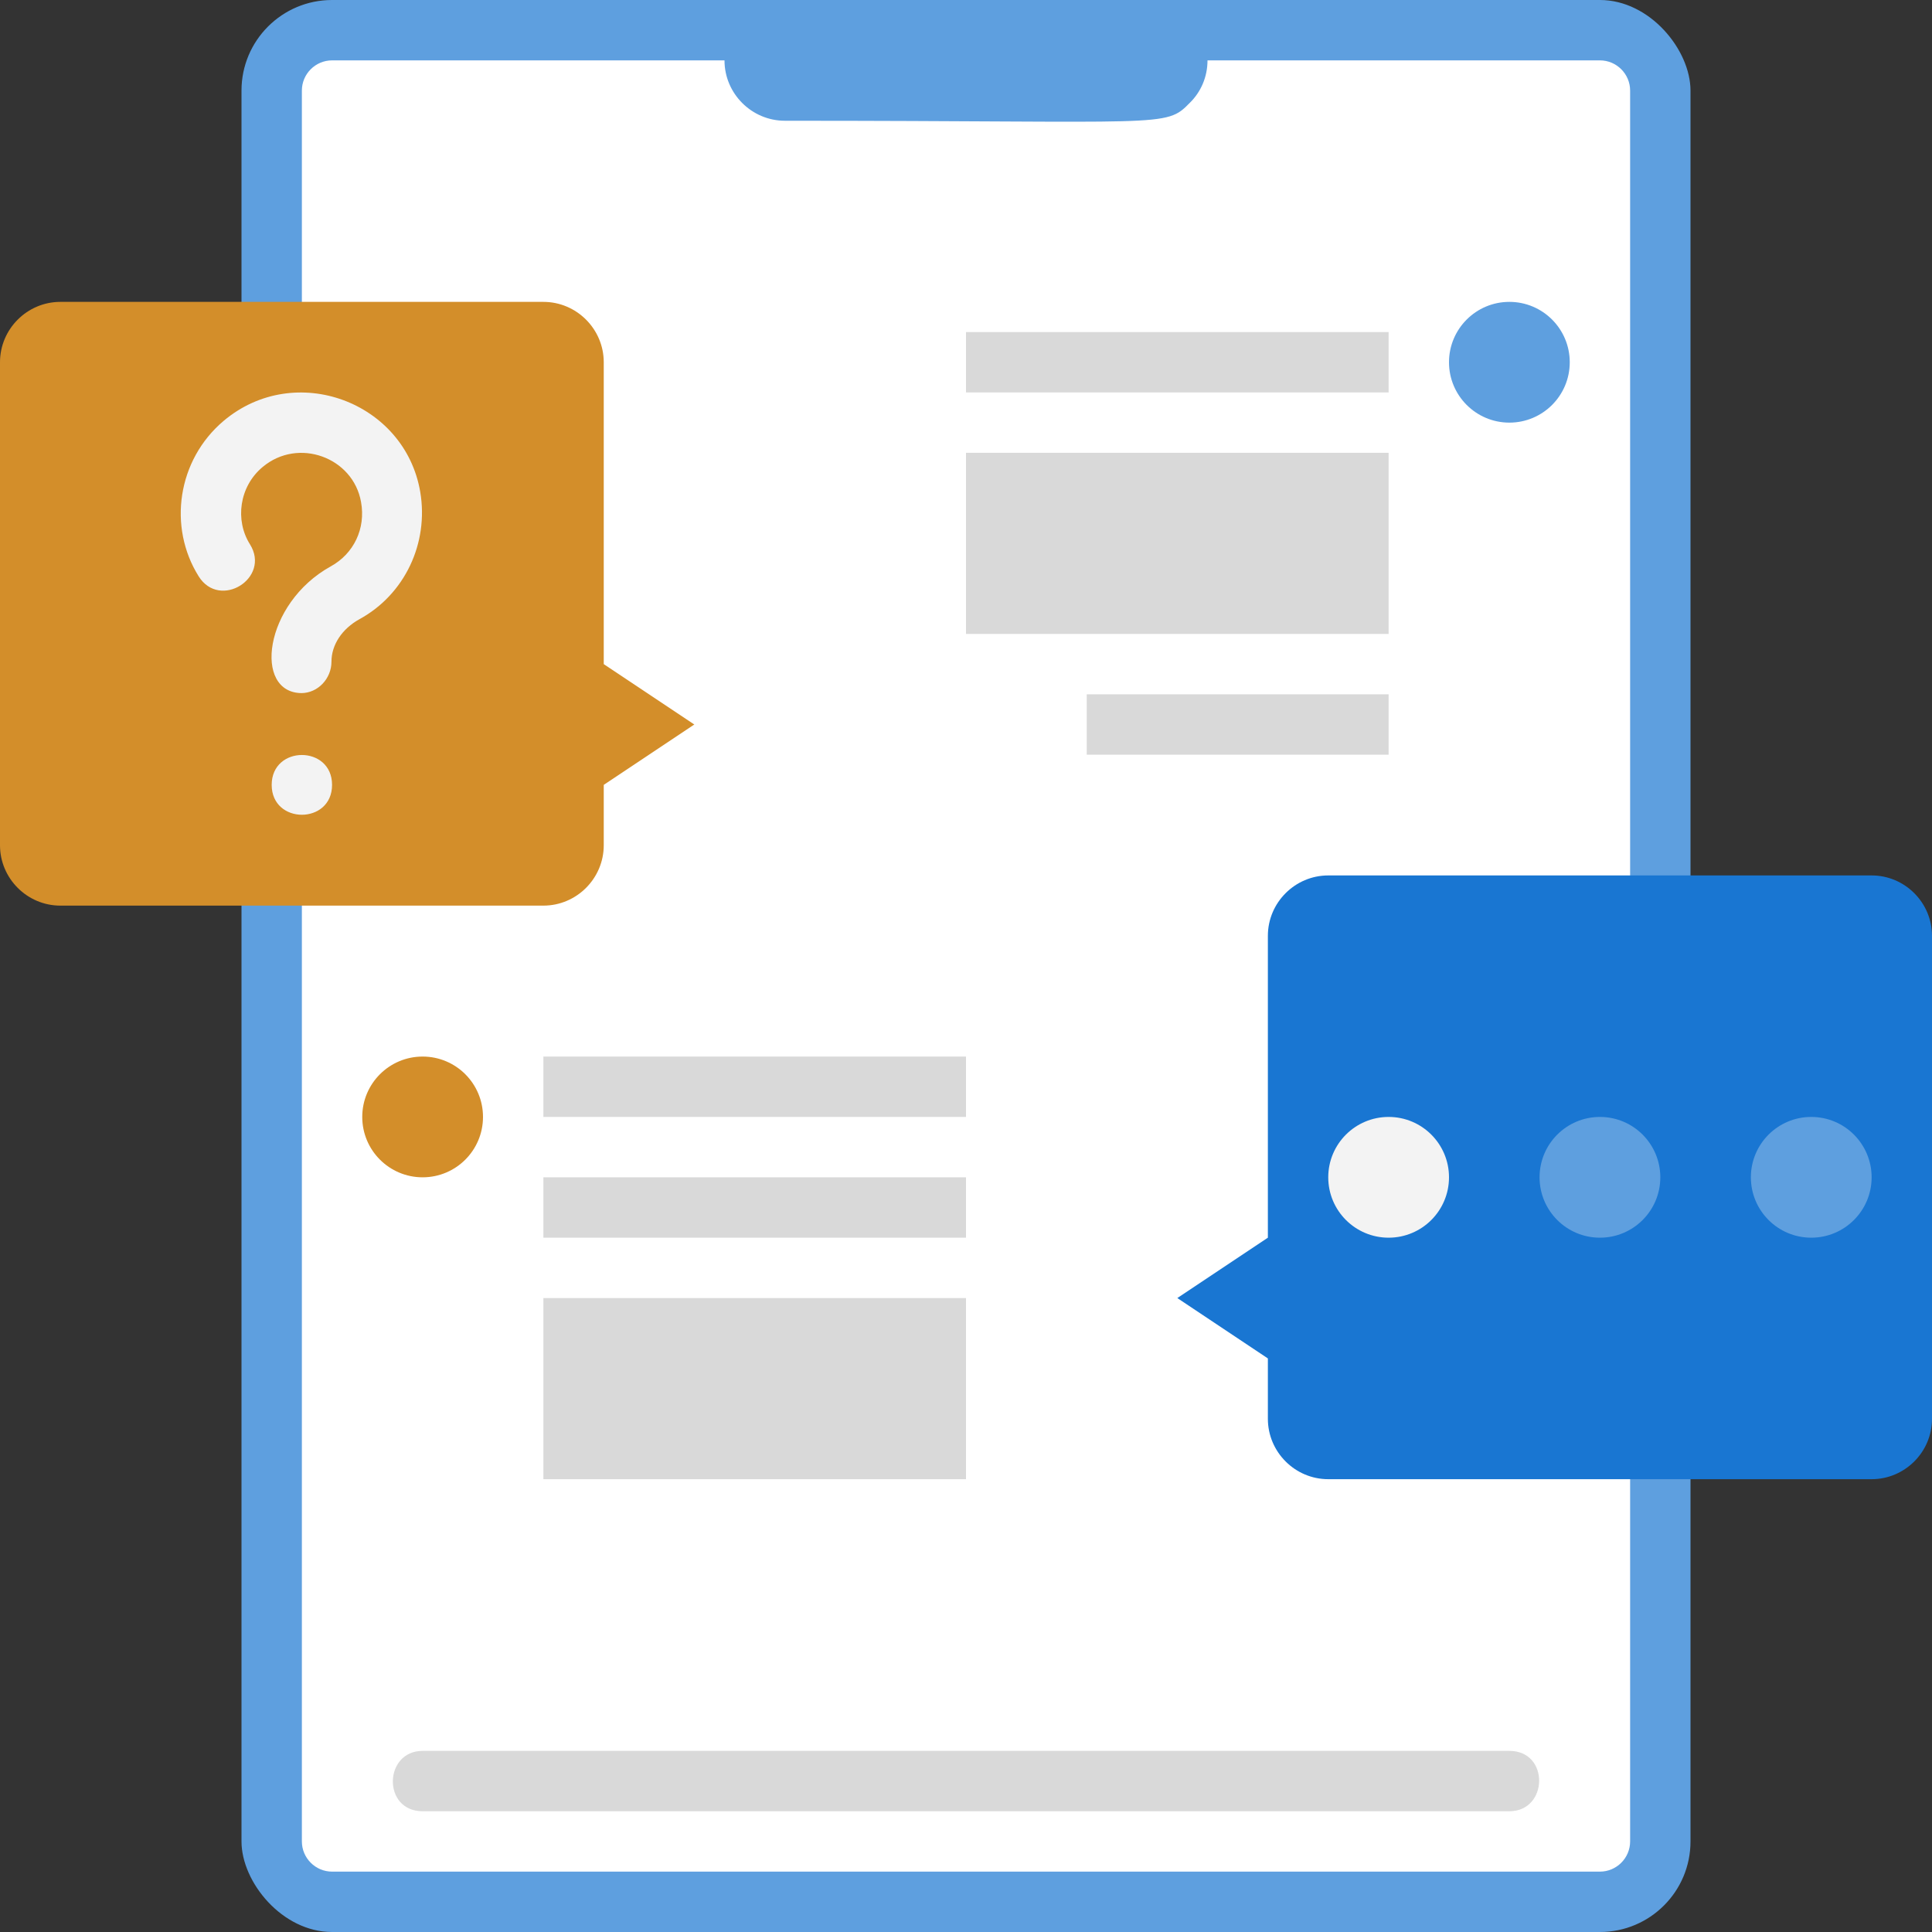 <svg xmlns="http://www.w3.org/2000/svg" viewBox="0 0 64 64" xmlns:v="https://vecta.io/nano"><rect x="0" y="0" width="64" height="64" fill="#333333" stroke="none"/><rect x="8" width="48" height="64" rx="3" fill="#5e9fdf"/><path d="M54 3v58c0 .55-.45 1-1 1H11c-.55 0-1-.45-1-1V3c0-.55.45-1 1-1h13c0 1.1.9 2 2 2 12.67 0 12.6.24 13.41-.59.37-.36.59-.86.59-1.41h13c.55 0 1 .45 1 1z" fill="#fff"/><path d="M23 24l-3 2v2c0 1.1-.9 2-2 2H2c-1.1 0-2-.9-2-2V12c0-1.1.9-2 2-2h16c1.1 0 2 .9 2 2v10l3 2z" fill="#d38e2a"/><path d="M39 43l3 2v2c0 1.1.9 2 2 2h18c1.1 0 2-.9 2-2V31c0-1.1-.9-2-2-2H44c-1.1 0-2 .9-2 2v10l-3 2z" fill="#1976d2"/><path d="M10 22.96c-1.62 0-1.27-2.97.96-4.2.76-.42 1.16-1.25 1-2.13-.26-1.48-2.08-2.15-3.26-1.16-.78.65-.92 1.77-.42 2.56.7 1.12-1 2.18-1.7 1.06-1.02-1.63-.71-3.85.83-5.15 2.37-1.99 6-.63 6.51 2.35.29 1.7-.51 3.4-2.01 4.22-.58.32-.93.85-.93 1.41s-.45 1.04-1 1.04zM11 26c0-1.32-2-1.32-2 0s2 1.32 2 0z" fill="#f3f3f3"/><path d="M50,60H14c-1.34,0-1.29-2,0-2H50c1.34,0,1.29,2,0,2Z" fill="#d9d9d9"/><g fill="#5e9fdf"><circle cx="60" cy="39" r="2"/><circle cx="53" cy="39" r="2"/></g><circle cx="46" cy="39" r="2" fill="#f3f3f3"/><circle cx="14" cy="37" r="2" fill="#d38e2a"/><circle cx="50" cy="12" r="2" fill="#5e9fdf"/><path d="M18 35h14v2H18zm0 4h14v2H18zm0 4h14v6H18zm14-32h14v2H32zm4 12h10v2H36zm-4-8h14v6H32z" fill="#d9d9d9"/></svg>